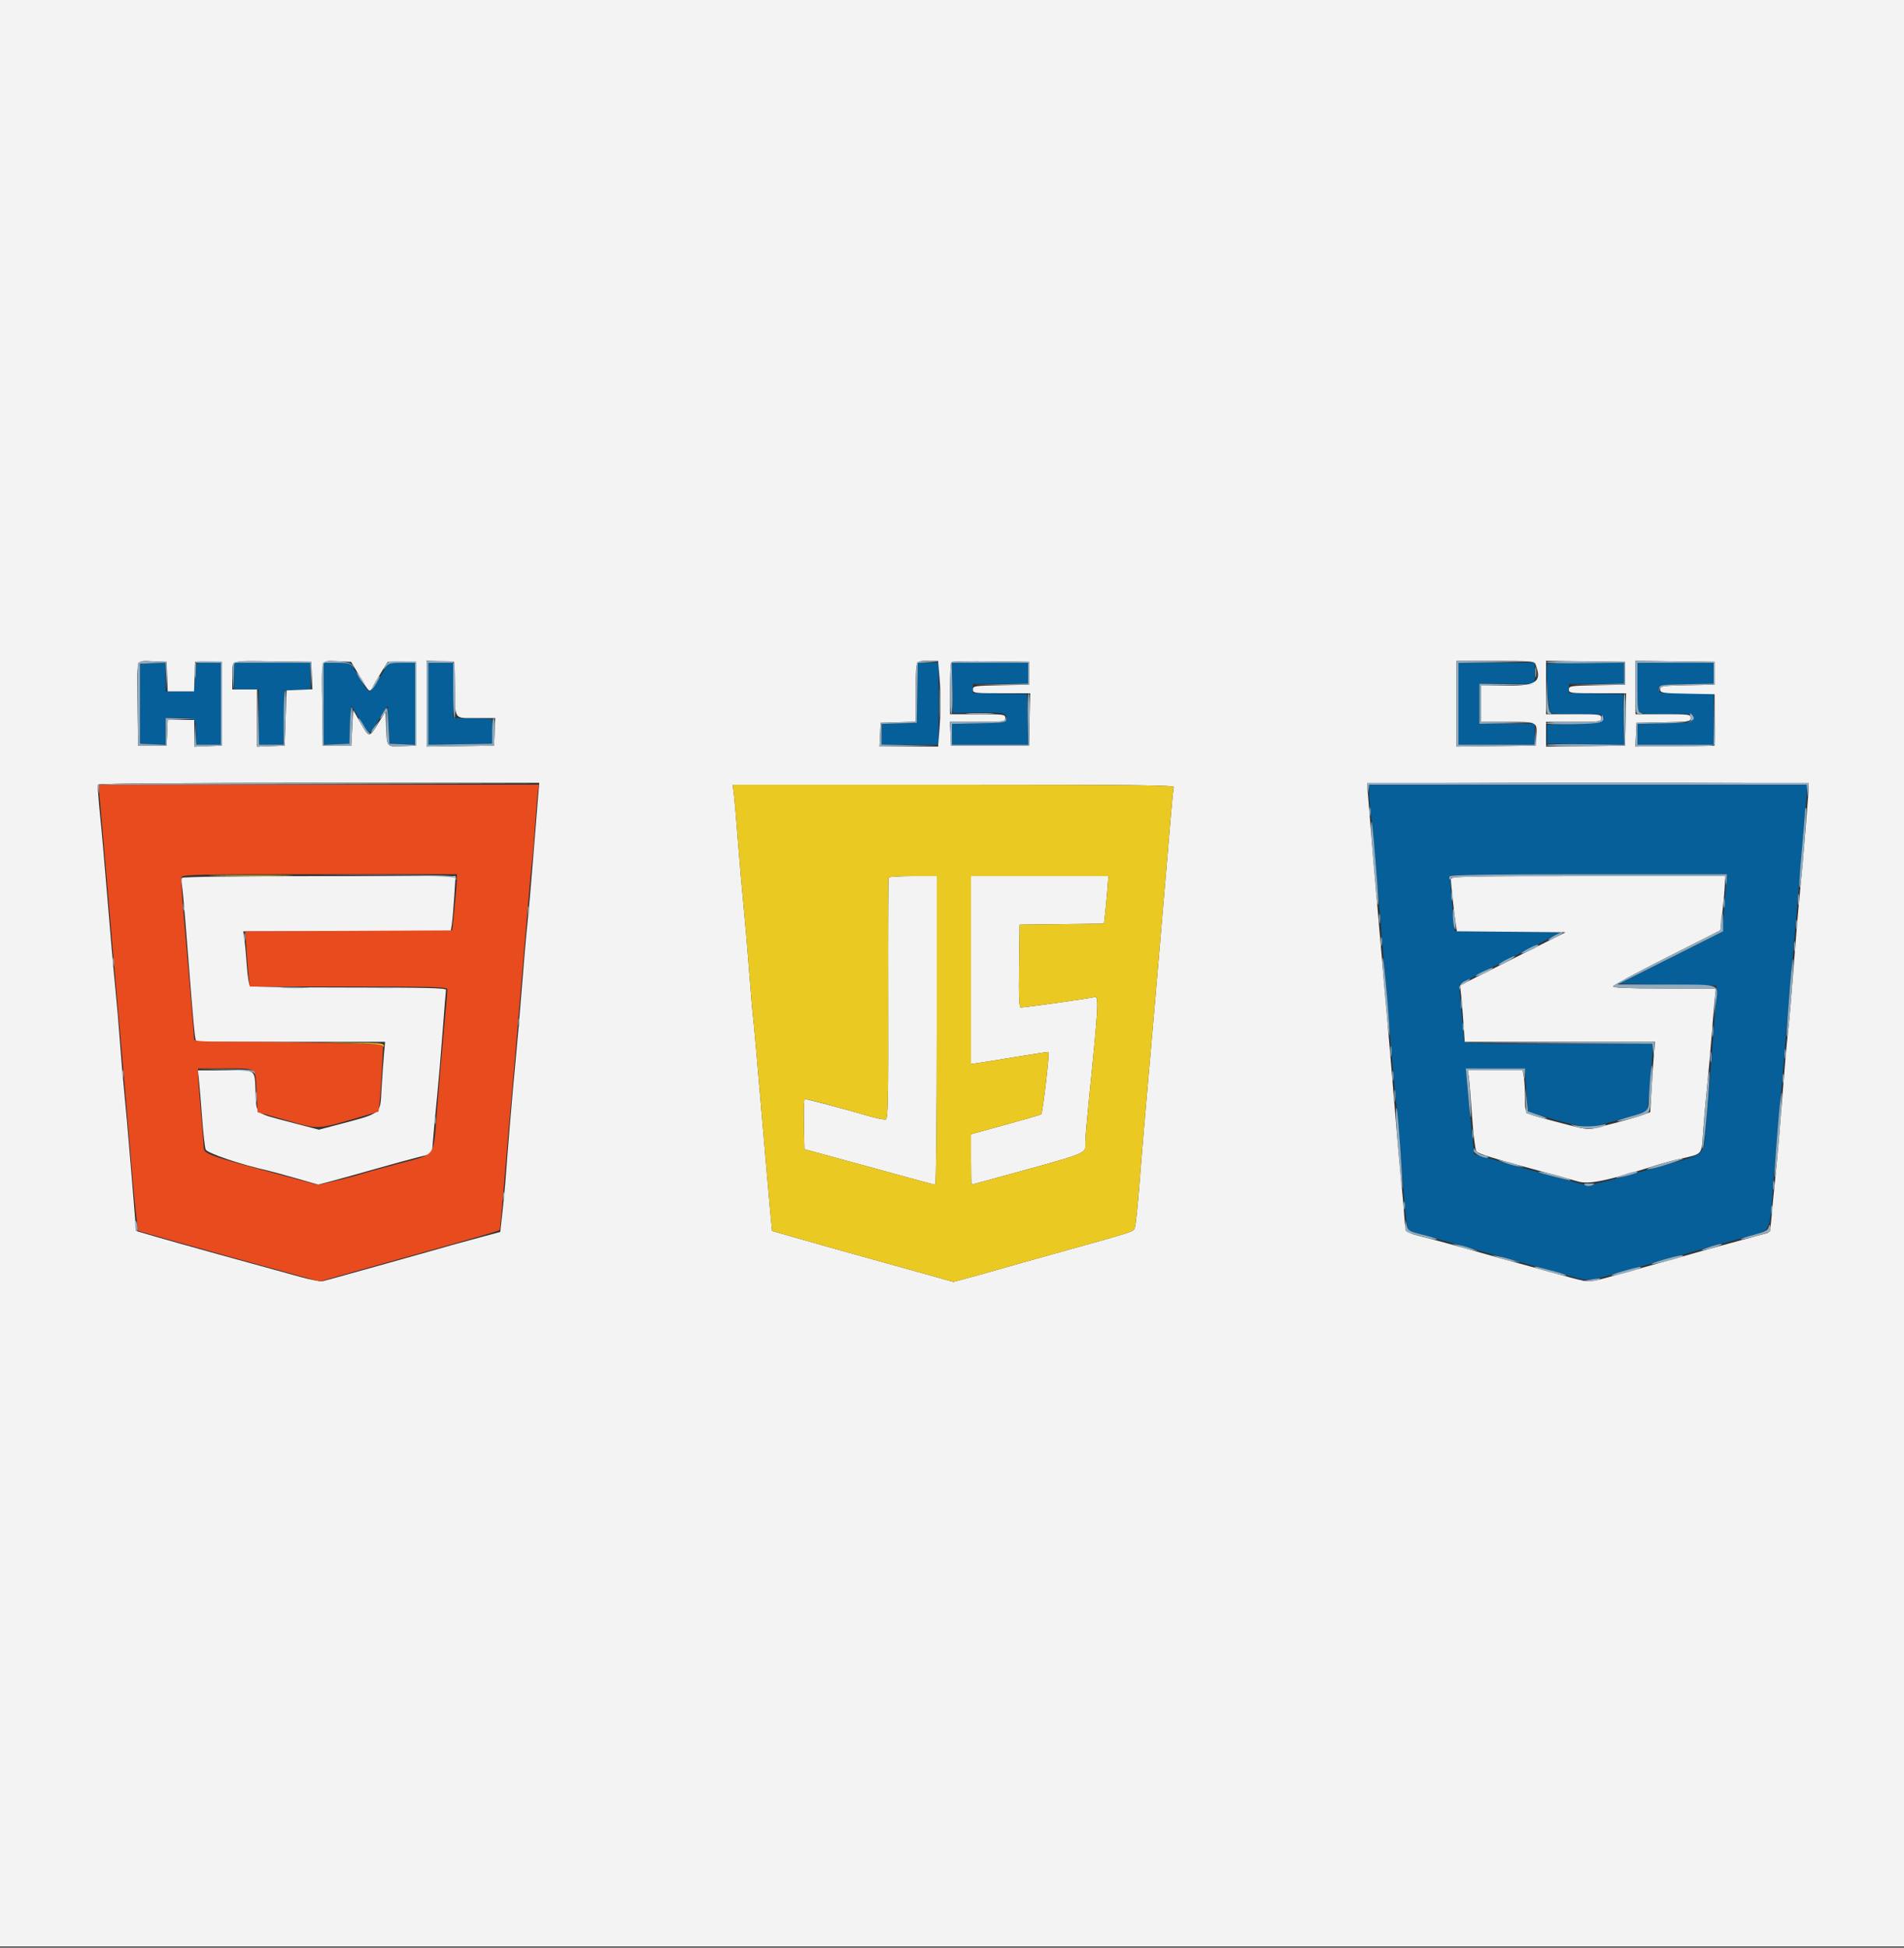 <svg id="svg" version="1.1" xmlns="http://www.w3.org/2000/svg" xmlns:xlink="http://www.w3.org/1999/xlink" width="400" height="409.048" viewBox="0, 0, 400,409.048"><rect x="0" y="0" width="400" height="409.048" fill="#333333" stroke="none"/><g id="svgg"><path id="path0" d="M29.379 139.711 C 29.271 139.992,29.231 143.817,29.291 148.211 L 29.400 156.200 32.100 156.318 L 34.800 156.437 34.800 153.618 L 34.800 150.800 37.753 150.800 C 41.104 150.800,41.184 150.886,41.195 154.500 L 41.200 156.400 43.800 156.400 L 46.400 156.400 46.400 147.800 L 46.400 139.200 43.800 139.200 C 41.206 139.200,41.200 139.203,41.200 140.344 C 41.200 140.973,41.086 142.323,40.946 143.344 L 40.691 145.200 37.746 145.200 L 34.800 145.200 34.800 142.200 L 34.800 139.200 32.187 139.200 C 30.436 139.200,29.510 139.368,29.379 139.711 M49.200 142.000 L 49.200 144.800 51.800 144.800 L 54.400 144.800 54.400 150.600 L 54.400 156.400 56.989 156.400 L 59.578 156.400 59.689 150.700 L 59.800 145.000 62.500 144.882 L 65.200 144.763 65.200 141.982 L 65.200 139.200 57.200 139.200 L 49.200 139.200 49.200 142.000 M68.000 147.818 L 68.000 156.437 70.700 156.318 L 73.400 156.200 73.600 152.200 L 73.800 148.200 75.600 151.097 C 77.783 154.609,77.440 154.609,79.608 151.100 L 81.400 148.200 81.600 152.200 L 81.800 156.200 84.500 156.318 L 87.200 156.437 87.200 147.818 L 87.200 139.200 84.429 139.200 L 81.658 139.200 80.166 141.700 C 77.544 146.091,77.762 146.059,75.504 142.399 L 73.530 139.200 70.765 139.200 L 68.000 139.200 68.000 147.818 M90.000 147.810 L 90.000 156.419 96.700 156.310 L 103.400 156.200 103.400 153.600 L 103.400 151.000 99.300 150.886 L 95.200 150.772 95.200 144.986 L 95.200 139.200 92.600 139.200 L 90.000 139.200 90.000 147.810 M192.710 145.500 L 192.600 151.800 188.900 151.915 L 185.200 152.030 185.200 154.215 L 185.200 156.400 191.200 156.400 L 197.200 156.400 197.200 147.800 L 197.200 139.200 195.010 139.200 L 192.820 139.200 192.710 145.500 M200.088 144.472 L 200.200 149.743 204.819 149.644 C 210.434 149.522,211.690 149.767,211.521 150.949 C 211.405 151.766,211.169 151.804,205.700 151.911 L 200.000 152.022 200.000 154.211 L 200.000 156.400 208.012 156.400 L 216.023 156.400 215.912 151.100 L 215.800 145.800 210.100 145.689 L 204.400 145.578 204.400 144.589 L 204.400 143.600 210.200 143.600 L 216.000 143.600 216.000 141.400 L 216.000 139.200 207.988 139.200 L 199.977 139.200 200.088 144.472 M306.400 147.800 L 306.400 156.400 314.400 156.400 L 322.400 156.400 322.400 154.200 L 322.400 152.000 316.600 152.000 L 310.800 152.000 310.800 147.800 L 310.800 143.600 316.600 143.600 L 322.400 143.600 322.400 141.400 L 322.400 139.200 314.400 139.200 L 306.400 139.200 306.400 147.800 M325.073 139.460 C 324.643 139.890,325.280 149.372,325.761 149.694 C 326.002 149.856,328.598 149.991,331.528 149.994 C 336.823 150.000,336.855 150.006,336.728 150.900 C 336.604 151.775,336.441 151.805,330.800 152.000 L 325.000 152.200 325.000 154.200 L 325.000 156.200 333.112 156.308 L 341.223 156.417 341.112 151.108 L 341.000 145.800 335.300 145.689 L 329.600 145.578 329.600 144.589 L 329.600 143.600 335.400 143.600 L 341.200 143.600 341.200 141.400 L 341.200 139.200 333.267 139.200 C 328.903 139.200,325.216 139.317,325.073 139.460 M344.000 144.357 L 344.000 149.513 345.051 149.777 C 345.629 149.922,348.194 150.010,350.751 149.972 C 355.395 149.903,355.400 149.904,355.400 150.852 C 355.400 151.800,355.399 151.800,349.700 151.911 L 344.000 152.022 344.000 154.211 L 344.000 156.400 352.000 156.400 L 360.000 156.400 360.000 151.000 L 360.000 145.600 354.172 145.600 C 348.357 145.600,348.345 145.598,348.472 144.700 C 348.597 143.821,348.732 143.797,354.300 143.689 L 360.000 143.578 360.000 141.389 L 360.000 139.200 352.000 139.200 L 344.000 139.200 344.000 144.357 M287.600 166.336 C 287.600 167.181,287.785 169.296,288.012 171.036 C 288.239 172.776,288.963 180.680,289.620 188.600 C 292.200 219.651,292.807 226.733,293.186 230.200 C 293.402 232.180,293.941 238.480,294.384 244.200 C 295.361 256.834,295.554 258.417,296.141 258.598 C 296.394 258.675,298.670 259.301,301.200 259.989 C 303.730 260.677,307.600 261.760,309.800 262.395 C 312.000 263.030,316.860 264.385,320.600 265.408 C 324.340 266.430,328.544 267.611,329.942 268.033 C 333.298 269.045,333.927 269.014,339.043 267.574 C 341.439 266.899,345.650 265.716,348.400 264.946 C 351.150 264.175,355.200 263.027,357.400 262.394 C 359.600 261.762,363.624 260.650,366.343 259.922 C 372.290 258.331,371.694 259.455,372.558 248.200 C 372.929 243.360,373.582 235.710,374.007 231.200 C 374.433 226.690,375.058 219.490,375.396 215.200 C 375.735 210.910,376.368 203.530,376.804 198.800 C 377.723 188.817,379.148 172.385,379.483 167.900 L 379.714 164.800 333.657 164.800 L 287.600 164.800 287.600 166.336 M362.654 185.700 C 362.523 186.855,362.296 189.568,362.151 191.729 L 361.886 195.659 350.935 201.129 L 339.983 206.600 350.292 206.800 L 360.600 207.000 360.577 208.600 C 360.554 210.254,359.110 228.334,358.362 236.350 C 357.725 243.169,358.964 242.127,347.800 245.237 C 332.712 249.442,334.109 249.199,330.600 248.227 C 329.280 247.861,325.860 246.927,323.000 246.152 C 320.140 245.376,316.990 244.498,316.000 244.200 C 315.010 243.903,313.190 243.378,311.956 243.035 L 309.711 242.410 309.434 240.105 C 309.117 237.472,308.004 225.655,308.002 224.900 C 308.000 224.522,309.495 224.400,314.146 224.400 L 320.291 224.400 320.646 228.900 L 321.000 233.400 323.200 234.110 C 328.533 235.832,333.055 236.854,334.400 236.640 C 336.180 236.357,345.648 233.686,345.953 233.380 C 346.167 233.166,346.311 231.749,347.035 222.700 L 347.315 219.200 327.457 219.200 C 311.843 219.200,307.598 219.093,307.592 218.700 C 307.587 218.425,307.329 215.689,307.017 212.620 C 306.706 209.551,306.524 206.923,306.613 206.780 C 306.701 206.636,311.579 204.107,317.451 201.160 L 328.129 195.800 316.865 195.694 C 310.669 195.635,305.587 195.545,305.570 195.494 C 305.391 194.929,304.567 184.122,304.686 183.900 C 304.775 183.735,317.907 183.600,333.870 183.600 L 362.892 183.600 362.654 185.700 " stroke="none" fill="#065f99" fill-rule="evenodd"></path><path id="path1" d="M0.000 204.400 L 0.000 408.800 200.000 408.800 L 400.000 408.800 400.000 204.400 L 400.000 0.000 200.000 0.000 L 0.000 0.000 0.000 204.400 M35.117 142.100 L 35.234 145.200 38.000 145.200 L 40.766 145.200 40.883 142.100 L 41.000 139.000 43.800 139.000 L 46.600 139.000 46.600 147.800 L 46.600 156.600 43.700 156.718 L 40.800 156.835 40.800 154.018 L 40.800 151.200 38.018 151.200 L 35.237 151.200 35.118 153.900 L 35.000 156.600 32.000 156.600 L 29.000 156.600 28.892 148.210 C 28.759 137.964,28.494 138.737,32.094 138.882 L 35.000 139.000 35.117 142.100 M65.517 141.881 L 65.634 144.763 62.917 144.881 L 60.200 145.000 60.000 150.800 L 59.800 156.600 56.900 156.718 L 54.000 156.835 54.000 150.818 L 54.000 144.800 51.400 144.800 L 48.800 144.800 48.800 142.067 C 48.800 138.528,48.153 138.768,57.375 138.892 L 65.400 139.000 65.517 141.881 M75.585 142.082 C 77.680 145.639,77.636 145.612,78.533 143.900 C 78.907 143.185,79.718 141.790,80.333 140.800 L 81.453 139.000 84.426 139.000 L 87.400 139.000 87.400 147.800 L 87.400 156.600 84.512 156.717 C 81.168 156.853,81.276 156.996,81.102 152.200 L 81.000 149.400 79.471 151.900 C 77.581 154.990,77.559 154.989,75.710 151.769 L 74.200 149.138 74.000 152.869 L 73.800 156.600 70.800 156.600 L 67.800 156.600 67.692 148.210 C 67.559 137.968,67.297 138.737,70.879 138.882 L 73.769 139.000 75.585 142.082 M95.498 144.000 C 95.642 151.363,95.267 150.800,100.025 150.800 L 104.035 150.800 103.918 153.700 L 103.800 156.600 96.700 156.709 L 89.600 156.818 89.600 147.792 L 89.600 138.765 92.500 138.882 L 95.400 139.000 95.498 144.000 M197.341 141.860 C 197.667 145.716,197.666 149.287,197.338 153.500 L 197.081 156.800 190.922 156.800 L 184.762 156.800 184.881 154.300 L 185.000 151.800 188.700 151.685 L 192.400 151.570 192.400 145.452 C 192.400 138.466,192.269 138.800,195.008 138.800 L 197.083 138.800 197.341 141.860 M216.200 141.400 L 216.200 143.800 210.300 143.911 C 204.731 144.015,204.400 144.066,204.400 144.811 C 204.400 145.561,204.694 145.600,210.411 145.600 L 216.423 145.600 216.311 151.100 L 216.200 156.600 208.000 156.600 L 199.800 156.600 199.681 154.100 L 199.562 151.600 205.381 151.600 C 210.933 151.600,211.200 151.563,211.200 150.800 C 211.200 150.037,210.933 150.000,205.400 150.000 L 199.600 150.000 199.600 144.667 C 199.600 141.733,199.724 139.210,199.875 139.059 C 200.026 138.908,203.761 138.833,208.175 138.892 L 216.200 139.000 216.200 141.400 M322.557 139.433 C 323.984 143.150,322.903 144.000,316.753 144.000 L 311.200 144.000 311.200 147.800 L 311.200 151.600 316.792 151.600 C 323.106 151.600,323.014 151.547,322.728 155.038 L 322.600 156.600 314.300 156.708 L 306.000 156.816 306.000 147.808 L 306.000 138.800 314.157 138.800 C 321.227 138.800,322.347 138.884,322.557 139.433 M341.400 141.400 L 341.400 143.800 335.500 143.911 C 329.931 144.015,329.600 144.066,329.600 144.811 C 329.600 145.561,329.894 145.600,335.611 145.600 L 341.623 145.600 341.511 151.100 L 341.400 156.600 333.100 156.708 L 324.800 156.816 324.800 154.208 L 324.800 151.600 330.600 151.600 C 336.133 151.600,336.400 151.563,336.400 150.800 C 336.400 150.037,336.133 150.000,330.600 150.000 L 324.800 150.000 324.800 144.392 L 324.800 138.784 333.100 138.892 L 341.400 139.000 341.400 141.400 M360.200 141.400 L 360.200 143.800 354.500 143.911 C 349.158 144.015,348.800 144.071,348.800 144.800 C 348.800 145.529,349.158 145.585,354.500 145.689 L 360.200 145.800 360.200 151.200 L 360.200 156.600 351.881 156.708 L 343.561 156.816 343.681 154.308 L 343.800 151.800 349.500 151.689 C 354.869 151.584,355.200 151.532,355.200 150.789 C 355.200 150.040,354.906 150.000,349.400 150.000 L 343.600 150.000 343.600 144.392 L 343.600 138.784 351.900 138.892 L 360.200 139.000 360.200 141.400 M113.047 167.300 C 112.912 168.895,112.444 174.700,112.008 180.200 C 111.573 185.700,111.028 191.910,110.798 194.000 C 110.569 196.090,110.037 202.210,109.618 207.600 C 109.198 212.990,108.578 220.190,108.239 223.600 C 107.702 229.012,106.709 240.831,106.172 248.200 C 106.076 249.520,105.793 252.432,105.544 254.671 L 105.090 258.742 102.045 259.557 C 96.822 260.955,94.740 261.531,90.200 262.835 C 87.780 263.530,83.640 264.693,81.000 265.420 C 78.360 266.147,74.490 267.226,72.400 267.818 C 70.310 268.410,68.240 268.974,67.800 269.071 C 67.360 269.167,65.380 268.805,63.400 268.264 C 52.705 265.345,37.227 261.044,33.200 259.872 L 28.600 258.534 27.551 245.767 C 26.974 238.745,26.299 231.110,26.052 228.800 C 25.805 226.490,25.419 221.990,25.196 218.800 C 24.973 215.610,24.523 210.390,24.196 207.200 C 23.869 204.010,23.144 195.753,22.584 188.850 C 22.024 181.948,21.301 173.789,20.978 170.720 C 20.655 167.651,20.493 164.973,20.619 164.770 C 20.756 164.547,39.212 164.400,67.071 164.400 L 113.294 164.400 113.047 167.300 M380.000 164.900 C 380.000 166.124,378.730 181.549,378.198 186.800 C 377.874 189.990,377.249 197.370,376.807 203.200 C 376.366 209.030,375.827 215.240,375.608 217.000 C 375.389 218.760,374.848 224.970,374.404 230.800 C 373.960 236.630,373.339 243.830,373.022 246.800 C 372.706 249.770,372.329 253.679,372.183 255.486 C 371.978 258.038,371.772 258.817,371.260 258.974 C 370.897 259.085,368.260 259.804,365.400 260.572 C 362.540 261.340,358.580 262.433,356.600 263.001 C 354.620 263.569,351.110 264.558,348.800 265.200 C 346.490 265.842,342.350 266.997,339.600 267.766 C 333.508 269.471,334.099 269.470,328.000 267.778 C 325.250 267.015,321.020 265.853,318.600 265.195 C 316.180 264.537,312.310 263.456,310.000 262.792 C 307.690 262.128,303.485 260.968,300.655 260.214 C 294.525 258.581,295.405 259.617,294.865 253.400 C 294.617 250.540,294.228 246.310,294.000 244.000 C 293.773 241.690,293.142 234.400,292.598 227.800 C 291.662 216.447,291.258 211.776,289.778 195.200 C 289.209 188.817,287.239 165.411,287.212 164.700 C 287.205 164.535,308.080 164.400,333.600 164.400 C 370.453 164.400,380.000 164.503,380.000 164.900 M246.605 165.300 C 246.512 165.575,246.242 168.140,246.006 171.000 C 245.769 173.860,245.127 181.420,244.578 187.800 C 244.030 194.180,243.226 203.630,242.791 208.800 C 242.355 213.970,241.562 223.060,241.028 229.000 C 240.494 234.940,239.762 243.670,239.401 248.400 C 239.041 253.130,238.596 257.373,238.413 257.830 C 238.051 258.735,238.699 258.524,222.600 262.998 C 217.320 264.466,211.560 266.086,209.800 266.598 C 208.040 267.111,205.181 267.912,203.447 268.379 L 200.294 269.227 194.647 267.643 C 191.541 266.771,185.940 265.213,182.200 264.179 C 178.460 263.145,172.430 261.450,168.800 260.412 L 162.200 258.525 161.716 253.363 C 161.450 250.523,160.597 240.730,159.819 231.600 C 159.042 222.470,158.317 214.370,158.209 213.600 C 158.100 212.830,157.731 208.510,157.389 204.000 C 157.047 199.490,156.506 193.190,156.187 190.000 C 155.868 186.810,155.337 180.690,155.007 176.400 C 154.678 172.110,154.299 167.745,154.166 166.700 L 153.925 164.800 200.350 164.800 C 237.314 164.800,246.740 164.902,246.605 165.300 M38.211 184.382 C 38.082 184.591,38.070 185.176,38.186 185.682 C 38.302 186.187,38.667 190.020,38.998 194.200 C 39.329 198.380,39.871 205.220,40.202 209.400 C 40.533 213.580,40.896 217.405,41.009 217.900 L 41.215 218.800 61.059 218.800 L 80.903 218.800 80.658 221.500 C 80.524 222.985,80.295 226.224,80.150 228.698 C 79.827 234.211,80.522 233.672,70.200 236.409 L 67.000 237.257 60.833 235.641 C 53.495 233.719,53.908 234.051,53.714 229.915 C 53.450 224.279,54.095 224.800,47.379 224.800 L 41.572 224.800 41.783 226.700 C 41.899 227.745,42.195 231.293,42.439 234.585 C 42.684 237.877,43.028 240.947,43.203 241.408 C 43.495 242.175,50.598 244.590,56.200 245.827 C 56.860 245.973,59.528 246.701,62.129 247.444 L 66.858 248.796 69.729 248.038 C 71.308 247.622,75.480 246.462,79.000 245.460 C 82.520 244.459,86.601 243.342,88.070 242.979 L 90.739 242.318 90.985 239.259 C 91.120 237.577,91.493 233.590,91.814 230.400 C 92.135 227.210,92.669 220.953,93.000 216.496 C 93.332 212.039,93.647 208.169,93.701 207.896 C 93.779 207.506,89.422 207.400,73.400 207.400 C 62.180 207.400,52.803 207.271,52.561 207.114 C 52.320 206.957,52.005 205.067,51.861 202.914 C 51.716 200.761,51.485 198.235,51.347 197.300 L 51.095 195.600 72.896 195.600 L 94.698 195.600 94.926 194.100 C 95.052 193.275,95.280 190.665,95.432 188.300 L 95.709 184.000 67.078 184.000 C 49.342 184.000,38.357 184.145,38.211 184.382 M186.687 184.300 C 186.599 184.465,186.554 195.914,186.586 209.742 C 186.636 230.789,186.555 234.919,186.093 235.096 C 185.790 235.213,183.980 234.842,182.071 234.271 C 178.307 233.147,169.506 230.800,169.055 230.800 C 168.902 230.800,168.827 233.176,168.888 236.080 L 169.000 241.359 174.400 242.825 C 181.563 244.770,189.502 246.942,193.192 247.968 C 194.838 248.426,196.323 248.800,196.492 248.800 C 196.661 248.800,196.800 234.220,196.800 216.400 L 196.800 184.000 191.824 184.000 C 189.087 184.000,186.775 184.135,186.687 184.300 M204.000 203.731 L 204.000 223.461 205.300 223.282 C 206.015 223.183,209.658 222.597,213.395 221.979 C 217.132 221.362,220.228 220.894,220.274 220.940 C 220.523 221.190,219.050 233.836,218.749 234.026 C 218.552 234.151,215.154 235.141,211.197 236.226 L 204.004 238.200 204.002 243.500 C 204.001 246.415,204.045 248.797,204.100 248.793 C 204.155 248.789,205.460 248.441,207.000 248.019 C 229.668 241.803,227.983 242.452,227.994 239.935 C 227.997 239.129,228.354 234.989,228.787 230.735 C 230.802 210.942,230.900 209.039,229.887 209.417 C 229.367 209.611,215.346 211.599,214.492 211.600 C 214.094 211.600,214.008 209.721,214.092 202.900 L 214.200 194.200 223.064 194.092 L 231.927 193.985 232.147 192.092 C 232.268 191.052,232.480 188.805,232.618 187.100 L 232.868 184.000 218.434 184.000 L 204.000 184.000 204.000 203.731 M304.803 184.700 C 304.807 185.595,305.524 192.134,305.833 194.094 L 306.068 195.588 317.478 195.694 L 328.888 195.800 317.807 201.371 L 306.726 206.943 306.955 208.971 C 307.081 210.087,307.303 212.755,307.447 214.900 L 307.710 218.800 327.706 218.800 L 347.703 218.800 347.462 221.500 C 347.329 222.985,347.102 226.309,346.957 228.887 L 346.693 233.575 345.046 234.177 C 343.588 234.711,340.393 235.597,335.400 236.853 C 333.509 237.329,333.333 237.302,326.528 235.487 C 319.950 233.734,320.401 234.087,320.396 230.676 C 320.393 229.094,320.280 227.125,320.143 226.300 L 319.895 224.800 314.130 224.800 L 308.364 224.800 308.568 226.100 C 308.680 226.815,308.984 230.506,309.243 234.302 C 309.503 238.098,309.914 241.466,310.157 241.786 C 310.575 242.334,313.235 243.153,324.600 246.229 C 327.240 246.944,330.379 247.807,331.576 248.148 C 333.841 248.793,337.547 248.023,347.800 244.778 C 349.120 244.360,351.411 243.741,352.892 243.402 C 357.767 242.287,357.453 242.638,357.773 237.930 C 357.928 235.659,358.305 231.370,358.611 228.400 C 358.917 225.430,359.352 220.570,359.579 217.600 C 359.805 214.630,360.100 211.165,360.235 209.900 L 360.479 207.600 349.606 207.600 C 341.688 207.600,338.774 207.477,338.884 207.147 C 338.967 206.898,344.067 204.153,350.218 201.047 L 361.400 195.400 361.862 191.400 C 362.116 189.200,362.341 186.635,362.362 185.700 L 362.400 184.000 333.600 184.000 C 306.437 184.000,304.800 184.040,304.803 184.700 " stroke="none" fill="#f3f3f3" fill-rule="evenodd"></path><path id="path2" d="M20.939 167.500 C 21.080 168.985,21.468 173.440,21.803 177.400 C 23.055 192.212,24.848 212.889,25.619 221.400 C 26.057 226.240,26.780 234.700,27.225 240.200 C 27.671 245.700,28.252 252.070,28.517 254.355 L 29.000 258.509 35.200 260.271 C 42.368 262.307,54.075 265.559,63.481 268.127 L 67.162 269.132 71.081 268.009 C 73.236 267.391,79.950 265.507,86.000 263.821 C 98.981 260.205,104.829 258.513,104.978 258.332 C 105.037 258.259,105.381 254.690,105.743 250.400 C 106.570 240.575,107.439 230.537,108.218 221.800 C 108.552 218.060,109.448 207.530,110.210 198.400 C 110.971 189.270,111.679 181.350,111.782 180.800 C 111.886 180.250,112.160 177.010,112.392 173.600 C 112.624 170.190,112.909 166.815,113.025 166.100 L 113.236 164.800 66.960 164.800 L 20.684 164.800 20.939 167.500 M95.974 184.900 C 95.959 185.615,95.734 188.270,95.474 190.800 L 95.000 195.400 73.263 195.503 L 51.526 195.607 51.779 199.503 C 51.918 201.647,52.132 204.255,52.253 205.300 L 52.475 207.200 73.238 207.200 C 91.441 207.200,94.000 207.274,94.000 207.801 C 94.000 208.131,93.651 212.136,93.225 216.701 C 92.799 221.265,92.153 228.780,91.790 233.400 C 91.009 243.336,91.791 242.261,83.800 244.379 C 80.280 245.312,76.666 246.316,75.768 246.610 C 74.870 246.904,72.488 247.531,70.474 248.004 L 66.813 248.864 59.907 247.012 C 43.384 242.583,42.804 242.376,42.788 240.909 C 42.782 240.299,42.516 236.920,42.197 233.400 C 41.878 229.880,41.613 226.415,41.609 225.700 L 41.600 224.400 47.376 224.400 C 54.129 224.400,53.626 224.011,53.902 229.434 L 54.115 233.600 55.757 234.037 C 56.661 234.277,58.930 234.915,60.800 235.455 C 66.870 237.209,66.714 237.217,75.258 234.707 L 79.516 233.457 79.742 231.628 C 79.867 230.623,80.089 227.444,80.237 224.565 L 80.506 219.331 70.188 219.065 C 64.513 218.919,55.579 218.800,50.335 218.800 C 42.980 218.800,40.797 218.686,40.788 218.300 C 40.768 217.418,39.265 199.647,38.574 192.112 C 38.206 188.103,38.011 184.548,38.140 184.212 C 38.348 183.671,41.702 183.600,67.187 183.600 L 96.000 183.600 95.974 184.900 " stroke="none" fill="#e84b1e" fill-rule="evenodd"></path><path id="path3" d="M154.166 166.700 C 154.299 167.745,154.678 172.110,155.007 176.400 C 155.337 180.690,155.868 186.810,156.187 190.000 C 156.506 193.190,157.047 199.490,157.389 204.000 C 157.731 208.510,158.100 212.830,158.209 213.600 C 158.317 214.370,159.042 222.470,159.819 231.600 C 160.597 240.730,161.450 250.523,161.716 253.363 L 162.200 258.525 168.800 260.412 C 172.430 261.450,178.460 263.145,182.200 264.179 C 185.940 265.213,191.541 266.771,194.647 267.643 L 200.294 269.227 203.447 268.379 C 205.181 267.912,208.040 267.111,209.800 266.598 C 211.560 266.086,217.320 264.466,222.600 262.998 C 238.699 258.524,238.051 258.735,238.413 257.830 C 238.596 257.373,239.041 253.130,239.401 248.400 C 239.762 243.670,240.494 234.940,241.028 229.000 C 241.562 223.060,242.355 213.970,242.791 208.800 C 243.226 203.630,244.030 194.180,244.578 187.800 C 245.127 181.420,245.769 173.860,246.006 171.000 C 246.242 168.140,246.512 165.575,246.605 165.300 C 246.740 164.902,237.314 164.800,200.350 164.800 L 153.925 164.800 154.166 166.700 M45.526 183.900 C 49.555 183.965,56.035 183.965,59.926 183.899 C 63.817 183.834,60.520 183.780,52.600 183.781 C 44.680 183.781,41.497 183.834,45.526 183.900 M196.800 216.400 C 196.800 234.220,196.661 248.800,196.492 248.800 C 196.323 248.800,194.838 248.426,193.192 247.968 C 189.502 246.942,181.563 244.770,174.400 242.825 L 169.000 241.359 168.888 236.080 C 168.818 232.760,168.925 230.800,169.176 230.800 C 169.655 230.800,177.238 232.846,182.071 234.279 C 183.980 234.845,185.790 235.213,186.093 235.096 C 186.555 234.919,186.636 230.789,186.586 209.742 C 186.554 195.914,186.599 184.465,186.687 184.300 C 186.775 184.135,189.087 184.000,191.824 184.000 L 196.800 184.000 196.800 216.400 M232.618 187.100 C 232.480 188.805,232.268 191.052,232.147 192.092 L 231.927 193.985 223.064 194.092 L 214.200 194.200 214.092 202.900 C 214.008 209.721,214.094 211.600,214.492 211.600 C 215.346 211.599,229.367 209.611,229.887 209.417 C 230.900 209.039,230.802 210.942,228.787 230.735 C 228.354 234.989,227.997 239.129,227.994 239.935 C 227.983 242.452,229.668 241.803,207.000 248.019 C 205.460 248.441,204.155 248.789,204.100 248.793 C 204.045 248.797,204.001 246.415,204.002 243.500 L 204.004 238.200 211.197 236.226 C 215.154 235.141,218.552 234.151,218.749 234.026 C 219.050 233.836,220.523 221.190,220.274 220.940 C 220.228 220.894,217.132 221.362,213.395 221.979 C 209.658 222.597,206.015 223.183,205.300 223.282 L 204.000 223.461 204.000 203.731 L 204.000 184.000 218.434 184.000 L 232.868 184.000 232.618 187.100 M73.472 219.094 C 78.451 219.184,80.391 219.354,80.511 219.709 C 80.602 219.979,80.657 219.930,80.633 219.600 C 80.596 219.092,79.519 218.998,73.595 218.985 L 66.600 218.970 73.472 219.094 " stroke="none" fill="#ebc923" fill-rule="evenodd"></path><path id="path4" d="M28.986 139.293 C 28.874 139.583,28.832 143.596,28.892 148.210 L 29.000 156.600 32.000 156.600 L 35.000 156.600 35.118 153.917 L 35.236 151.234 38.118 151.097 L 41.000 150.959 37.900 150.879 L 34.800 150.800 34.800 153.618 L 34.800 156.437 32.100 156.318 L 29.400 156.200 29.400 147.800 L 29.400 139.400 32.083 139.282 L 34.766 139.164 34.910 142.183 L 35.054 145.203 35.027 142.101 L 35.000 139.000 32.094 138.882 C 29.970 138.796,29.134 138.907,28.986 139.293 M40.968 139.340 C 40.846 139.657,40.818 140.610,40.906 141.458 C 41.058 142.923,41.069 142.905,41.133 141.100 L 41.200 139.200 43.800 139.200 L 46.400 139.200 46.400 147.800 L 46.400 156.400 43.820 156.400 L 41.240 156.400 41.096 154.100 L 40.951 151.800 40.876 154.318 L 40.800 156.835 43.700 156.718 L 46.600 156.600 46.600 147.800 L 46.600 139.000 43.895 138.882 C 41.827 138.791,41.137 138.899,40.968 139.340 M48.970 139.334 C 48.854 139.637,48.823 141.035,48.902 142.442 L 49.046 145.000 49.123 142.100 L 49.200 139.200 57.182 139.200 L 65.165 139.200 65.313 142.100 L 65.461 145.000 65.430 142.000 L 65.400 139.000 57.291 138.892 C 50.702 138.804,49.142 138.887,48.970 139.334 M67.786 139.293 C 67.674 139.583,67.632 143.596,67.692 148.210 L 67.800 156.600 70.800 156.600 L 73.800 156.600 74.000 152.661 C 74.110 150.494,74.072 148.642,73.915 148.546 C 73.758 148.450,73.578 150.132,73.515 152.285 L 73.400 156.200 70.700 156.318 L 68.000 156.437 68.000 147.818 L 68.000 139.200 70.751 139.200 C 72.898 139.200,73.623 139.354,74.051 139.901 C 74.549 140.537,74.558 140.528,74.153 139.801 C 73.595 138.802,68.141 138.366,67.786 139.293 M81.325 139.284 C 81.105 139.568,80.798 140.070,80.644 140.400 C 80.489 140.730,80.663 140.595,81.030 140.100 C 81.610 139.319,82.060 139.200,84.449 139.200 L 87.200 139.200 87.200 147.818 L 87.200 156.437 84.500 156.318 L 81.800 156.200 81.600 152.213 C 81.409 148.403,81.372 148.271,80.771 149.213 C 79.679 150.927,79.501 151.436,80.356 150.400 L 81.182 149.400 81.197 152.600 C 81.217 156.799,81.272 156.865,84.636 156.720 L 87.400 156.600 87.400 147.800 L 87.400 139.000 84.562 138.884 C 82.600 138.803,81.601 138.927,81.325 139.284 M89.600 147.809 L 89.600 156.818 96.700 156.709 L 103.800 156.600 103.918 153.700 C 103.982 152.105,103.892 150.800,103.718 150.799 C 103.543 150.799,103.400 152.014,103.400 153.499 L 103.400 156.200 96.700 156.310 L 90.000 156.419 90.000 147.810 L 90.000 139.200 92.600 139.200 L 95.200 139.200 95.200 145.000 C 95.200 148.190,95.335 150.800,95.500 150.801 C 95.806 150.801,95.711 140.212,95.397 139.300 C 95.281 138.964,94.304 138.800,92.413 138.800 L 89.600 138.800 89.600 147.809 M192.667 139.067 C 192.520 139.213,192.400 142.087,192.400 145.452 L 192.400 151.570 188.700 151.685 L 185.000 151.800 184.881 154.300 L 184.762 156.800 191.081 156.711 L 197.400 156.622 191.300 156.501 L 185.200 156.379 185.200 154.205 L 185.200 152.030 188.900 151.915 L 192.600 151.800 192.710 145.520 L 192.820 139.239 195.110 139.095 L 197.400 138.951 195.167 138.876 C 193.938 138.834,192.813 138.920,192.667 139.067 M199.875 139.059 C 199.500 139.434,199.524 150.000,199.900 150.001 C 200.065 150.001,200.145 147.571,200.078 144.601 L 199.957 139.200 207.978 139.200 L 216.000 139.200 216.000 141.389 L 216.000 143.579 210.200 143.706 L 204.399 143.833 210.300 143.817 L 216.200 143.800 216.200 141.400 L 216.200 139.000 208.175 138.892 C 203.761 138.833,200.026 138.908,199.875 139.059 M306.000 147.808 L 306.000 156.816 314.300 156.708 L 322.600 156.600 322.635 154.498 L 322.670 152.395 322.514 154.398 L 322.358 156.400 314.379 156.400 L 306.400 156.400 306.400 147.808 L 306.400 139.217 314.500 139.100 L 322.600 138.982 314.300 138.891 L 306.000 138.800 306.000 147.808 M324.800 139.092 C 324.799 139.261,328.489 139.348,333.000 139.284 L 341.200 139.169 341.200 141.374 L 341.200 143.579 335.400 143.706 L 329.599 143.833 335.500 143.817 L 341.400 143.800 341.400 141.400 L 341.400 139.000 333.100 138.892 C 328.535 138.832,324.800 138.922,324.800 139.092 M343.600 144.392 C 343.600 149.955,343.607 150.000,344.500 149.954 C 345.177 149.919,345.227 149.862,344.700 149.724 C 344.079 149.562,344.000 148.959,344.000 144.371 L 344.000 139.200 352.000 139.200 L 360.000 139.200 360.000 141.389 L 360.000 143.578 354.300 143.689 C 348.695 143.798,348.599 143.815,348.547 144.706 C 348.504 145.438,348.528 145.460,348.673 144.817 C 348.841 144.076,349.238 144.014,354.526 143.911 L 360.200 143.800 360.200 141.400 L 360.200 139.000 351.900 138.892 L 343.600 138.784 343.600 144.392 M322.509 141.200 C 322.509 142.190,322.587 142.595,322.682 142.100 C 322.778 141.605,322.778 140.795,322.682 140.300 C 322.587 139.805,322.509 140.210,322.509 141.200 M75.149 141.800 C 75.365 142.240,75.834 142.960,76.193 143.400 L 76.844 144.200 76.451 143.400 C 76.235 142.960,75.766 142.240,75.407 141.800 L 74.756 141.000 75.149 141.800 M79.302 142.500 C 78.736 143.215,77.940 144.800,78.146 144.800 C 78.242 144.800,78.693 144.170,79.147 143.400 C 79.973 142.001,80.049 141.557,79.302 142.500 M197.354 147.600 C 197.354 150.350,197.418 151.475,197.496 150.100 C 197.574 148.725,197.574 146.475,197.496 145.100 C 197.418 143.725,197.354 144.850,197.354 147.600 M324.881 146.300 C 324.809 149.590,324.878 149.999,325.500 149.994 C 325.978 149.990,326.047 149.891,325.718 149.681 C 325.423 149.494,325.182 148.057,325.099 145.987 L 324.963 142.600 324.881 146.300 M310.800 147.800 L 310.800 152.000 316.700 151.912 L 322.600 151.824 316.900 151.701 L 311.200 151.578 311.200 147.800 L 311.200 144.022 316.900 143.899 L 322.600 143.776 316.700 143.688 L 310.800 143.600 310.800 147.800 M54.088 150.718 L 54.000 156.835 56.900 156.718 L 59.800 156.600 60.000 150.737 C 60.110 147.513,60.065 144.958,59.900 145.061 C 59.735 145.163,59.600 147.757,59.600 150.824 L 59.600 156.400 57.011 156.400 L 54.421 156.400 54.299 150.500 L 54.177 144.600 54.088 150.718 M215.922 150.999 L 216.043 156.400 208.022 156.400 L 200.000 156.400 200.000 154.211 L 200.000 152.022 205.700 151.911 C 211.081 151.806,211.402 151.755,211.439 151.000 C 211.469 150.391,211.439 150.367,211.311 150.900 C 211.162 151.527,210.538 151.600,205.353 151.600 L 199.562 151.600 199.681 154.100 L 199.800 156.600 208.000 156.600 L 216.200 156.600 216.311 151.100 C 216.372 148.075,216.282 145.600,216.111 145.599 C 215.940 145.599,215.855 148.029,215.922 150.999 M341.122 151.015 L 341.244 156.432 333.021 156.316 C 328.499 156.252,324.799 156.339,324.800 156.508 C 324.800 156.678,328.535 156.768,333.100 156.708 L 341.400 156.600 341.511 151.100 C 341.572 148.075,341.482 145.600,341.311 145.599 C 341.140 145.599,341.055 148.036,341.122 151.015 M360.086 151.100 L 360.000 156.400 352.000 156.400 L 344.000 156.400 344.000 154.211 L 344.000 152.022 349.695 151.911 C 355.534 151.797,356.732 151.372,355.287 149.927 C 355.037 149.677,354.968 149.900,355.094 150.558 L 355.289 151.577 349.544 151.689 L 343.800 151.800 343.681 154.300 L 343.562 156.800 351.793 156.800 C 358.196 156.800,360.070 156.684,360.225 156.278 C 360.336 155.991,360.369 153.516,360.299 150.778 L 360.173 145.800 360.086 151.100 M203.516 149.897 C 204.899 149.975,207.059 149.974,208.316 149.895 C 209.572 149.816,208.440 149.752,205.800 149.753 C 203.160 149.753,202.132 149.818,203.516 149.897 M336.432 150.700 C 336.400 151.591,336.339 151.600,330.600 151.600 C 327.410 151.600,324.800 151.735,324.799 151.900 C 324.799 152.065,327.418 152.146,330.620 152.079 C 336.569 151.956,337.249 151.757,336.669 150.313 C 336.556 150.031,336.449 150.205,336.432 150.700 M76.123 152.500 C 77.342 154.565,77.788 154.614,78.860 152.800 L 79.687 151.400 78.852 152.400 C 78.393 152.950,78.014 153.535,78.009 153.700 C 77.986 154.457,77.268 153.859,76.448 152.400 C 75.953 151.520,75.452 150.800,75.334 150.800 C 75.216 150.800,75.571 151.565,76.123 152.500 M20.554 164.977 C 20.432 165.294,20.417 165.879,20.520 166.277 C 20.643 166.751,20.723 166.621,20.754 165.902 L 20.800 164.803 67.100 164.700 L 113.400 164.597 67.087 164.498 C 27.061 164.413,20.745 164.478,20.554 164.977 M287.260 165.700 C 287.316 166.910,287.331 166.924,287.487 165.900 L 287.653 164.800 333.602 164.800 L 379.552 164.800 379.709 166.300 L 379.866 167.800 379.933 166.100 L 380.000 164.400 333.600 164.400 L 287.200 164.400 287.260 165.700 M287.701 170.600 C 287.705 171.480,287.787 171.793,287.883 171.295 C 287.979 170.798,287.975 170.078,287.875 169.695 C 287.775 169.313,287.696 169.720,287.701 170.600 M379.198 170.433 C 379.197 170.965,378.930 174.280,378.603 177.800 C 377.996 184.348,377.876 186.661,378.161 186.367 C 378.454 186.064,379.695 169.962,379.445 169.712 C 379.310 169.577,379.199 169.902,379.198 170.433 M288.046 173.469 C 287.981 175.253,289.177 189.710,289.409 189.942 C 289.697 190.231,289.653 189.296,288.987 181.019 C 288.351 173.115,288.125 171.307,288.046 173.469 M81.172 183.897 C 93.561 183.994,95.569 184.093,95.731 184.613 C 95.860 185.026,95.898 184.993,95.854 184.508 C 95.793 183.845,94.866 183.800,81.295 183.792 L 66.800 183.785 81.172 183.897 M304.584 184.027 C 304.439 184.261,304.428 184.561,304.560 184.693 C 304.692 184.825,304.800 184.723,304.800 184.467 C 304.800 184.115,311.917 184.000,333.573 184.000 L 362.347 184.000 362.513 185.100 C 362.669 186.124,362.684 186.110,362.740 184.900 L 362.800 183.600 333.824 183.600 C 313.732 183.600,304.766 183.731,304.584 184.027 M304.901 188.200 C 304.905 189.080,304.987 189.393,305.083 188.895 C 305.179 188.398,305.175 187.678,305.075 187.295 C 304.975 186.913,304.896 187.320,304.901 188.200 M377.714 189.000 C 377.717 190.100,377.795 190.503,377.887 189.895 C 377.979 189.286,377.977 188.386,377.882 187.895 C 377.787 187.403,377.711 187.900,377.714 189.000 M362.109 189.600 C 362.109 190.590,362.187 190.995,362.282 190.500 C 362.378 190.005,362.378 189.195,362.282 188.700 C 362.187 188.205,362.109 188.610,362.109 189.600 M38.493 190.400 C 38.493 191.170,38.575 191.485,38.676 191.100 C 38.776 190.715,38.776 190.085,38.676 189.700 C 38.575 189.315,38.493 189.630,38.493 190.400 M110.901 191.400 C 110.905 192.280,110.987 192.593,111.083 192.095 C 111.179 191.598,111.175 190.878,111.075 190.495 C 110.975 190.113,110.896 190.520,110.901 191.400 M305.228 192.433 C 305.244 193.405,305.414 194.560,305.608 195.000 C 305.831 195.508,305.874 194.924,305.724 193.400 C 305.440 190.499,305.190 190.012,305.228 192.433 M289.701 193.000 C 289.705 193.880,289.787 194.193,289.883 193.695 C 289.979 193.198,289.975 192.478,289.875 192.095 C 289.775 191.713,289.696 192.120,289.701 193.000 M361.522 193.500 L 361.400 195.400 350.218 201.047 C 344.067 204.153,338.967 206.898,338.884 207.147 C 338.774 207.477,341.682 207.600,349.583 207.600 L 360.433 207.600 360.236 210.700 L 360.039 213.800 360.441 210.845 C 361.038 206.458,361.916 206.803,350.113 206.778 L 339.800 206.757 350.900 201.177 L 362.000 195.597 362.000 193.599 C 362.000 191.062,361.683 190.996,361.522 193.500 M377.301 194.200 C 377.305 195.080,377.387 195.393,377.483 194.895 C 377.579 194.398,377.575 193.678,377.475 193.295 C 377.375 192.913,377.296 193.320,377.301 194.200 M51.293 196.800 C 51.293 197.570,51.375 197.885,51.476 197.500 C 51.576 197.115,51.576 196.485,51.476 196.100 C 51.375 195.715,51.293 196.030,51.293 196.800 M326.662 196.447 C 325.816 196.893,325.206 197.339,325.305 197.438 C 325.404 197.538,326.276 197.167,327.243 196.614 C 329.334 195.419,328.867 195.284,326.662 196.447 M290.101 197.800 C 290.105 198.680,290.187 198.993,290.283 198.495 C 290.379 197.998,290.375 197.278,290.275 196.895 C 290.175 196.513,290.096 196.920,290.101 197.800 M376.909 198.800 C 376.909 199.790,376.987 200.195,377.082 199.700 C 377.178 199.205,377.178 198.395,377.082 197.900 C 376.987 197.405,376.909 197.810,376.909 198.800 M321.100 199.227 C 320.275 199.663,319.600 200.107,319.600 200.215 C 319.600 200.484,322.510 199.248,322.980 198.779 C 323.603 198.158,322.733 198.365,321.100 199.227 M23.701 202.200 C 23.705 203.080,23.787 203.393,23.883 202.895 C 23.979 202.398,23.975 201.678,23.875 201.295 C 23.775 200.913,23.696 201.320,23.701 202.200 M316.300 201.627 C 314.747 202.447,314.273 202.972,315.500 202.513 C 316.558 202.117,318.656 200.801,318.200 200.819 C 317.980 200.828,317.125 201.192,316.300 201.627 M290.543 204.200 C 291.174 212.128,291.736 217.597,291.903 217.430 C 292.145 217.188,290.795 201.457,290.510 201.200 C 290.388 201.090,290.403 202.440,290.543 204.200 M376.051 207.095 C 375.292 216.584,375.152 219.524,375.588 216.800 C 376.056 213.876,376.948 201.615,376.710 201.377 C 376.607 201.274,376.311 203.847,376.051 207.095 M311.700 203.989 C 310.765 204.414,310.000 204.862,310.000 204.986 C 310.000 205.276,312.881 204.077,313.380 203.579 C 313.918 203.042,313.632 203.112,311.700 203.989 M307.600 206.116 C 307.050 206.393,306.582 206.976,306.561 207.410 C 306.530 208.024,306.559 208.044,306.689 207.500 C 306.780 207.115,306.989 206.800,307.151 206.800 C 307.482 206.800,309.115 205.629,308.800 205.619 C 308.690 205.615,308.150 205.839,307.600 206.116 M59.500 207.496 C 60.875 207.574,63.125 207.574,64.500 207.496 C 65.875 207.418,64.750 207.354,62.000 207.354 C 59.250 207.354,58.125 207.418,59.500 207.496 M78.915 207.496 C 80.188 207.576,82.168 207.575,83.315 207.494 C 84.462 207.414,83.420 207.349,81.000 207.350 C 78.580 207.351,77.642 207.416,78.915 207.496 M306.909 210.800 C 306.909 211.790,306.987 212.195,307.082 211.700 C 307.178 211.205,307.178 210.395,307.082 209.900 C 306.987 209.405,306.909 209.810,306.909 210.800 M108.893 214.800 C 108.893 215.570,108.975 215.885,109.076 215.500 C 109.176 215.115,109.176 214.485,109.076 214.100 C 108.975 213.715,108.893 214.030,108.893 214.800 M307.293 215.600 C 307.293 216.370,307.375 216.685,307.476 216.300 C 307.576 215.915,307.576 215.285,307.476 214.900 C 307.375 214.515,307.293 214.830,307.293 215.600 M359.714 216.600 C 359.717 217.700,359.795 218.103,359.887 217.495 C 359.979 216.886,359.977 215.986,359.882 215.495 C 359.787 215.003,359.711 215.500,359.714 216.600 M327.276 219.100 L 347.152 219.207 347.309 220.704 L 347.466 222.200 347.533 220.500 L 347.600 218.800 327.500 218.896 L 307.400 218.992 327.276 219.100 M292.109 220.800 C 292.109 221.790,292.187 222.195,292.282 221.700 C 292.378 221.205,292.378 220.395,292.282 219.900 C 292.187 219.405,292.109 219.810,292.109 220.800 M374.901 221.400 C 374.905 222.280,374.987 222.593,375.083 222.095 C 375.179 221.598,375.175 220.878,375.075 220.495 C 374.975 220.113,374.896 220.520,374.901 221.400 M359.309 222.000 C 359.309 222.990,359.387 223.395,359.482 222.900 C 359.578 222.405,359.578 221.595,359.482 221.100 C 359.387 220.605,359.309 221.010,359.309 222.000 M346.659 226.653 C 346.517 228.340,346.397 230.369,346.394 231.160 C 346.385 233.252,346.065 233.535,342.653 234.462 C 340.956 234.923,339.645 235.378,339.739 235.473 C 339.949 235.683,344.460 234.538,345.763 233.944 C 346.646 233.542,346.719 233.232,346.988 228.728 C 347.306 223.395,347.064 221.866,346.659 226.653 M25.693 225.600 C 25.693 226.370,25.775 226.685,25.876 226.300 C 25.976 225.915,25.976 225.285,25.876 224.900 C 25.775 224.515,25.693 224.830,25.693 225.600 M47.183 224.694 C 51.152 224.782,53.076 224.976,53.314 225.311 C 53.564 225.663,53.615 225.632,53.498 225.200 C 53.362 224.702,52.322 224.597,47.367 224.582 L 41.400 224.565 47.183 224.694 M292.509 226.000 C 292.509 226.990,292.587 227.395,292.682 226.900 C 292.778 226.405,292.778 225.595,292.682 225.100 C 292.587 224.605,292.509 225.010,292.509 226.000 M308.210 227.500 C 308.861 235.109,309.153 236.800,308.954 231.800 C 308.849 229.160,308.667 226.505,308.550 225.900 L 308.336 224.800 314.142 224.800 L 319.947 224.800 320.113 225.900 C 320.269 226.924,320.284 226.910,320.340 225.700 L 320.400 224.400 314.173 224.400 L 307.945 224.400 308.210 227.500 M358.499 229.600 C 357.648 238.939,357.485 241.407,357.733 241.180 C 358.042 240.897,359.306 226.345,359.126 225.125 C 359.052 224.616,358.769 226.630,358.499 229.600 M374.501 226.600 C 374.505 227.480,374.587 227.793,374.683 227.295 C 374.779 226.798,374.775 226.078,374.675 225.695 C 374.575 225.313,374.496 225.720,374.501 226.600 M292.914 230.200 C 292.917 231.300,292.995 231.703,293.087 231.095 C 293.179 230.486,293.177 229.586,293.082 229.095 C 292.987 228.603,292.911 229.100,292.914 230.200 M53.709 230.400 C 53.709 231.390,53.787 231.795,53.882 231.300 C 53.978 230.805,53.978 229.995,53.882 229.500 C 53.787 229.005,53.709 229.410,53.709 230.400 M320.556 231.200 L 320.600 233.800 322.000 234.251 C 324.733 235.133,326.157 235.169,323.600 234.292 L 321.000 233.400 320.756 231.000 L 320.513 228.600 320.556 231.200 M373.671 234.620 C 372.916 243.459,372.673 247.416,372.896 247.200 C 373.182 246.923,374.531 230.194,374.319 229.556 C 374.224 229.273,373.932 231.551,373.671 234.620 M293.258 234.000 C 293.239 234.990,293.484 238.680,293.803 242.200 C 294.122 245.720,294.387 248.855,294.391 249.167 C 294.396 249.478,294.495 249.638,294.611 249.522 C 294.811 249.322,293.740 234.069,293.436 232.800 C 293.357 232.470,293.277 233.010,293.258 234.000 M91.293 235.200 C 91.293 235.970,91.375 236.285,91.476 235.900 C 91.576 235.515,91.576 234.885,91.476 234.500 C 91.375 234.115,91.293 234.430,91.293 235.200 M331.000 236.618 C 332.691 237.284,336.055 237.144,337.203 236.359 C 337.626 236.071,337.391 236.045,336.400 236.270 C 334.679 236.662,332.199 236.666,330.600 236.279 C 329.813 236.088,329.950 236.205,331.000 236.618 M309.301 238.200 C 309.305 239.080,309.387 239.393,309.483 238.895 C 309.579 238.398,309.575 237.678,309.475 237.295 C 309.375 236.913,309.296 237.320,309.301 238.200 M309.612 241.669 C 309.600 242.317,312.209 243.524,312.655 243.078 C 312.766 242.967,312.305 242.755,311.631 242.607 C 310.957 242.459,310.229 242.037,310.015 241.669 C 309.650 241.044,309.624 241.044,309.612 241.669 M349.610 244.244 C 346.076 245.289,344.788 245.906,347.200 245.400 C 349.254 244.968,354.300 243.282,353.600 243.261 C 353.270 243.251,351.475 243.693,349.610 244.244 M316.014 244.151 C 316.792 244.452,318.052 244.811,318.814 244.948 L 320.200 245.198 318.786 244.649 C 318.008 244.348,316.748 243.989,315.986 243.852 L 314.600 243.602 316.014 244.151 M323.233 246.164 C 323.325 246.255,324.570 246.624,326.000 246.985 C 330.514 248.126,330.265 248.080,329.587 247.648 C 328.739 247.108,322.779 245.716,323.233 246.164 M340.800 246.817 C 339.590 247.239,339.140 247.488,339.800 247.370 C 341.730 247.025,344.000 246.384,344.000 246.185 C 344.000 245.848,343.024 246.040,340.800 246.817 M372.501 249.000 C 372.505 249.880,372.587 250.193,372.683 249.695 C 372.779 249.198,372.775 248.478,372.675 248.095 C 372.575 247.713,372.496 248.120,372.501 249.000 M333.034 248.923 C 333.422 249.140,334.009 249.140,334.495 248.923 C 335.166 248.624,335.052 248.560,333.847 248.560 C 332.762 248.560,332.553 248.654,333.034 248.923 M105.701 251.400 C 105.705 252.280,105.787 252.593,105.883 252.095 C 105.979 251.598,105.975 250.878,105.875 250.495 C 105.775 250.113,105.696 250.520,105.701 251.400 M294.893 253.200 C 294.893 253.970,294.975 254.285,295.076 253.900 C 295.176 253.515,295.176 252.885,295.076 252.500 C 294.975 252.115,294.893 252.430,294.893 253.200 M372.101 254.200 C 372.105 255.080,372.187 255.393,372.283 254.895 C 372.379 254.398,372.375 253.678,372.275 253.295 C 372.175 252.913,372.096 253.320,372.101 254.200 M28.400 257.376 C 28.400 257.913,28.547 258.444,28.728 258.555 C 28.908 258.667,28.977 258.227,28.882 257.579 C 28.672 256.149,28.400 256.035,28.400 257.376 M295.247 257.485 C 295.196 258.879,294.790 258.666,300.140 260.053 C 300.988 260.273,301.760 260.373,301.858 260.275 C 301.955 260.178,300.632 259.752,298.918 259.329 C 296.031 258.617,295.782 258.473,295.548 257.380 L 295.295 256.200 295.247 257.485 M371.546 257.800 C 371.379 258.405,370.620 258.781,368.435 259.340 C 366.846 259.746,365.633 260.166,365.739 260.272 C 365.936 260.469,371.547 258.986,371.885 258.648 C 371.987 258.546,372.003 258.134,371.919 257.731 C 371.780 257.060,371.749 257.066,371.546 257.800 M306.414 261.751 C 307.192 262.052,308.452 262.411,309.214 262.548 L 310.600 262.798 309.186 262.249 C 308.408 261.948,307.148 261.589,306.386 261.452 L 305.000 261.202 306.414 261.751 M358.800 262.010 C 357.335 262.517,357.063 262.692,357.986 262.535 C 359.649 262.252,362.450 261.258,361.600 261.253 C 361.270 261.251,360.010 261.591,358.800 262.010 M314.800 264.142 C 315.570 264.438,316.920 264.788,317.800 264.919 L 319.400 265.157 317.791 264.630 C 316.907 264.341,315.557 263.991,314.791 263.853 L 313.400 263.602 314.800 264.142 M349.695 264.497 C 348.097 264.951,346.862 265.395,346.949 265.483 C 347.144 265.677,353.176 264.158,353.501 263.832 C 353.901 263.432,352.703 263.641,349.695 264.497 M322.400 266.110 C 322.400 266.389,328.831 268.102,329.051 267.882 C 329.149 267.784,328.097 267.413,326.714 267.057 C 325.331 266.701,323.795 266.296,323.300 266.158 C 322.805 266.020,322.400 265.998,322.400 266.110 M341.281 266.879 C 339.676 267.328,338.441 267.774,338.537 267.870 C 338.753 268.087,343.578 266.857,344.400 266.376 C 345.302 265.848,344.508 265.976,341.281 266.879 M333.800 268.800 L 332.200 269.086 333.600 269.115 C 334.370 269.131,335.360 268.989,335.800 268.800 C 336.743 268.395,336.062 268.395,333.800 268.800 " stroke="none" fill="#94acbc" fill-rule="evenodd"></path></g></svg>